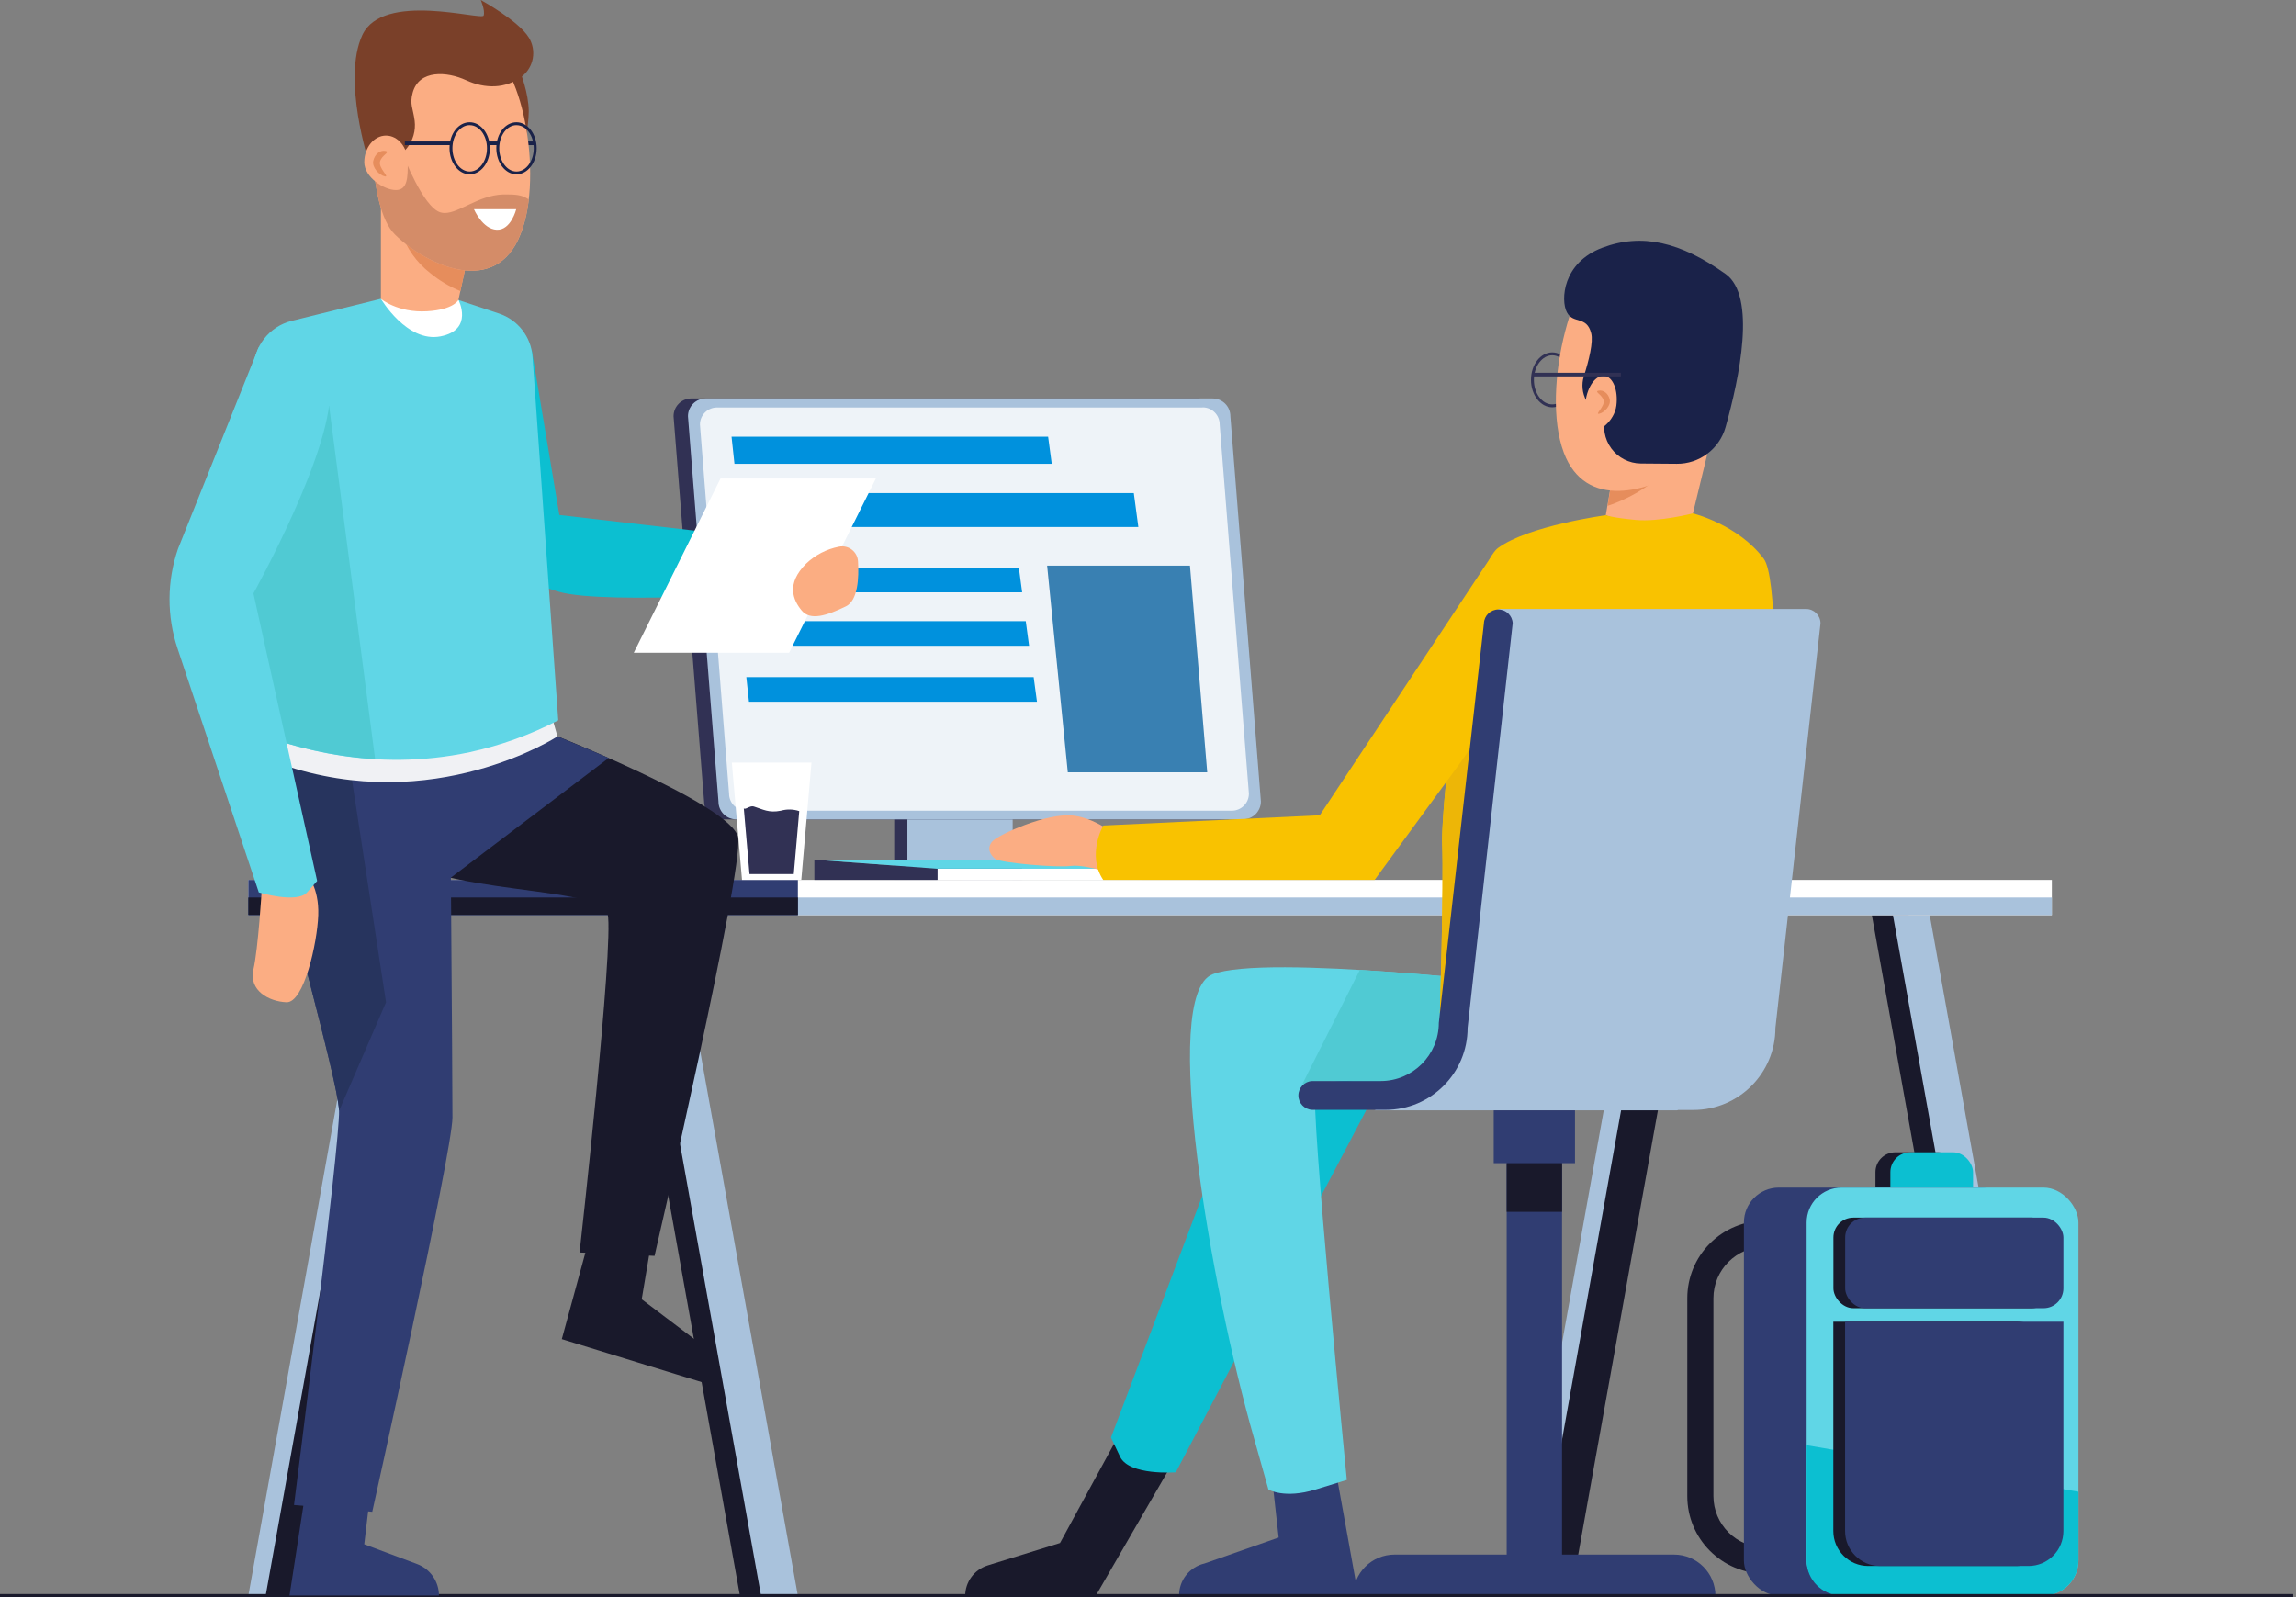 <?xml version="1.0" encoding="UTF-8"?>
<svg width="631px" height="439px" viewBox="0 0 631 439" version="1.1" xmlns="http://www.w3.org/2000/svg" xmlns:xlink="http://www.w3.org/1999/xlink">
    <rect x="0" y="0" width="631" height="439" fill="#808080" stroke="none"/>
    <!-- Generator: Sketch 58 (84663) - https://sketch.com -->
    <title>illustration - be better</title>
    <desc>Created with Sketch.</desc>
    <g id="Page-1" stroke="none" stroke-width="1" fill="none" fill-rule="evenodd">
        <g id="BMC-Helix-Option-3A-V2" transform="translate(-731, -2849)">
            <g id="Be-better-" transform="translate(62, 2735)">
                <g id="illustration---be-better" transform="translate(669, 114)">
                    <path d="M469.264,124.576 L464.512,144.168 C459.91,146.679 454.42,146.973 449.576,144.968 L441.312,141.6 L444.96,120 L469.264,124.576 Z" id="Path" fill="#FBAD83" fill-rule="nonzero"></path>
                    <path d="M445.008,120 L441.808,139.032 C445.411,137.835 448.838,136.165 452,134.064 C453.192,133.279 454.337,132.427 455.432,131.512 C457.536,129.744 459.248,126.712 460.616,122.952 L445.008,120 Z" id="Path" fill="#E68D5C" fill-rule="nonzero"></path>
                    <path d="M321.488,403.424 L301.12,438.624 L265.256,438.624 C265.265,434.786 267.761,431.396 271.424,430.248 L291.312,424.088 L310.44,388.96 L321.488,403.424 Z" id="Path" fill="#19192B" fill-rule="nonzero"></path>
                    <path d="M367.2,404.728 L373.296,438.52 L324.04,438.52 C324.028,434.321 326.918,430.671 331.008,429.72 L351.408,422.576 L349.6,406.304 L367.2,404.728 Z" id="Path" fill="#303D72" fill-rule="nonzero"></path>
                    <path d="M383.488,289.888 L323.136,404.656 C323.136,404.656 310.336,405.648 307.824,400.368 L305.328,395.096 L347.544,283.288 L383.488,289.888 Z" id="Path" fill="#0CBFD1" fill-rule="nonzero"></path>
                    <path d="M421.68,270.864 C421.68,270.864 347.72,262.064 333.208,267.784 C318.696,273.504 332.8,353.976 344.64,395.312 L348.6,409.384 C348.6,409.384 352.96,412.024 361.552,409.384 L370.144,406.744 C370.144,406.744 360,303.408 361.552,299.888 C363.104,296.368 371.784,297.152 371.784,297.152 L421.68,297.152 L421.68,270.864 Z" id="Path" fill="#60D6E6" fill-rule="nonzero"></path>
                    <path d="M421.288,270.84 C421.288,270.84 397.128,267.968 373.72,266.576 L358.016,297.776 L361.112,300.008 L361.16,299.84 C362.72,296.32 371.4,297.104 371.4,297.104 L421.288,297.104 L421.288,270.84 Z" id="Path" fill="#50CAD3" fill-rule="nonzero"></path>
                    <polyline id="Path" fill="#313154" fill-rule="nonzero" points="245.752 241.84 274.672 241.84 274.672 174.104 245.752 174.104 245.752 241.84"></polyline>
                    <polyline id="Path" fill="#A9C2DC" fill-rule="nonzero" points="249.376 241.84 278.304 241.84 278.304 174.104 249.376 174.104 249.376 241.84"></polyline>
                    <rect id="Rectangle" fill="#A9C2DC" fill-rule="nonzero" x="264.552" y="237.656" width="49.264" height="4.184"></rect>
                    <rect id="Rectangle" fill="#313154" fill-rule="nonzero" x="249.376" y="237.656" width="31.536" height="4.184"></rect>
                    <path d="M426.592,111.944 C423.392,111.944 420.752,108.56 420.752,104.4 C420.752,100.24 423.376,96.848 426.592,96.848 C429.808,96.848 432.44,100.232 432.44,104.4 C432.44,108.568 429.816,111.944 426.592,111.944 Z M426.592,97.648 C423.816,97.648 421.552,100.68 421.552,104.4 C421.552,108.12 423.816,111.144 426.592,111.144 C429.368,111.144 431.64,108.12 431.64,104.4 C431.64,100.68 429.376,97.648 426.592,97.648 Z" id="Shape" fill="#313154" fill-rule="nonzero"></path>
                    <path d="M429.776,124.408 C435.712,140.208 452.976,135.288 463.312,128.464 C464.502,127.677 465.648,126.825 466.744,125.912 C476.08,118.048 477.68,85.112 475.824,78.712 C473.968,72.312 454.488,65.512 443.648,68.64 C432.808,71.768 423.12,106.672 429.776,124.408 Z" id="Path" fill="#FBAD83" fill-rule="nonzero"></path>
                    <path d="M460.8,127.472 C467.04,127.531 472.545,123.4 474.232,117.392 C478.008,103.976 482.784,81.392 474.232,75.296 C461.824,66.496 451.24,63.976 440.328,68.096 C429.416,72.216 428.888,82.496 430.608,85.816 C432.328,89.136 436.08,86.688 437.304,91.608 C437.912,94.008 436.688,98.992 435.288,103.4 C434.587,105.638 434.831,108.065 435.962,110.119 C437.093,112.173 439.014,113.676 441.28,114.28 C440.356,117.346 440.929,120.668 442.827,123.247 C444.725,125.827 447.726,127.362 450.928,127.392 L460.8,127.472 Z" id="Path" fill="#1A2249" fill-rule="nonzero"></path>
                    <path d="M444.216,111.496 C443.672,115.72 439.416,118.984 437.016,118.696 C434.616,118.408 435.2,114.64 435.736,110.4 C436.272,106.16 438.608,102.992 440.952,103.296 C443.296,103.6 444.752,107.272 444.216,111.496 Z" id="Path" fill="#FBAD83" fill-rule="nonzero"></path>
                    <polygon id="Path" fill="#19192B" fill-rule="nonzero" points="547.992 438.656 558.104 438.656 524.552 251.512 514.432 251.512"></polygon>
                    <polygon id="Path" fill="#A9C2DC" fill-rule="nonzero" points="553.792 438.656 563.904 438.656 530.344 251.512 520.232 251.512"></polygon>
                    <polygon id="Path" fill="#A9C2DC" fill-rule="nonzero" points="426.936 438.656 416.816 438.656 450.376 251.512 460.496 251.512"></polygon>
                    <polygon id="Path" fill="#19192B" fill-rule="nonzero" points="431.696 438.656 421.584 438.656 455.136 251.512 465.256 251.512"></polygon>
                    <polygon id="Path" fill="#19192B" fill-rule="nonzero" points="203.368 438.656 213.488 438.656 179.928 251.512 169.808 251.512"></polygon>
                    <polygon id="Path" fill="#A9C2DC" fill-rule="nonzero" points="209.168 438.656 219.288 438.656 185.728 251.512 175.608 251.512"></polygon>
                    <rect id="Rectangle" fill="#FFFFFF" fill-rule="nonzero" x="68.232" y="241.84" width="495.672" height="9.672"></rect>
                    <rect id="Rectangle" fill="#A9C2DC" fill-rule="nonzero" x="68.232" y="246.672" width="495.672" height="4.84"></rect>
                    <rect id="Rectangle" fill="#303D72" fill-rule="nonzero" x="68.232" y="241.84" width="151.048" height="9.672"></rect>
                    <rect id="Rectangle" fill="#19192B" fill-rule="nonzero" x="68.232" y="246.672" width="151.048" height="4.84"></rect>
                    <polygon id="Path" fill="#A9C2DC" fill-rule="nonzero" points="78.352 438.656 68.232 438.656 101.792 251.512 111.904 251.512"></polygon>
                    <polygon id="Path" fill="#19192B" fill-rule="nonzero" points="83.112 438.656 72.992 438.656 106.552 251.512 116.672 251.512"></polygon>
                    <path d="M337.68,225.2 L198.4,225.2 C195.7,225.2 193.512,223.012 193.512,220.312 L185.112,114.4 C185.116,111.702 187.302,109.516 190,109.512 L329.296,109.512 C330.592,109.512 331.836,110.027 332.752,110.944 C333.669,111.86 334.184,113.104 334.184,114.4 L342.568,220.28 C342.564,222.978 340.378,225.164 337.68,225.168" id="Path" fill="#313154" fill-rule="nonzero"></path>
                    <path d="M341.64,225.2 L202.344,225.2 C199.644,225.2 197.456,223.012 197.456,220.312 L189.072,114.4 C189.072,113.104 189.587,111.86 190.504,110.944 C191.42,110.027 192.664,109.512 193.96,109.512 L333.256,109.512 C335.956,109.512 338.144,111.7 338.144,114.4 L346.528,220.28 C346.524,222.978 344.338,225.164 341.64,225.168" id="Path" fill="#A9C2DC" fill-rule="nonzero"></path>
                    <path d="M330.52,112 L197.048,112 C194.463,112 192.368,114.095 192.368,116.68 L200.368,218.128 C200.368,220.717 202.467,222.816 205.056,222.816 L338.552,222.816 C341.138,222.812 343.232,220.714 343.232,218.128 L335.2,116.648 C335.2,114.063 333.105,111.968 330.52,111.968" id="Path" fill="#EEF3F8" fill-rule="nonzero"></path>
                    <rect id="Rectangle" fill="#313154" fill-rule="nonzero" x="421.224" y="102.448" width="24.224" height="1"></rect>
                    <path d="M465.256,141.096 C465.256,141.096 456.024,143.496 449.56,142.896 C443.096,142.296 441.312,141.6 441.312,141.6 C441.312,141.6 420.096,144.448 411.712,150.6 C403.328,156.752 395.912,220.432 396.352,232 C396.792,243.568 395.728,278.4 395.728,278.4 L484.744,278.4 C484.744,278.4 491.776,163.04 484.744,153.6 C477.712,144.16 465.256,141.096 465.256,141.096 Z" id="Path" fill="#F9C200" fill-rule="nonzero"></path>
                    <path d="M445.944,278.4 L432.04,179.408 L403.944,171.872 C399.288,193.416 396.064,224.296 396.352,232.016 C396.792,243.6 395.728,278.416 395.728,278.416 L445.944,278.4 Z" id="Path" fill="#EDB607" fill-rule="nonzero"></path>
                    <rect id="Rectangle" fill="#FFFFFF" fill-rule="nonzero" x="257.616" y="238.768" width="71.68" height="3.072"></rect>
                    <polygon id="Path" fill="#313154" fill-rule="nonzero" points="223.808 241.84 257.616 241.84 257.616 238.76 223.808 236.272"></polygon>
                    <polygon id="Path" fill="#5FD6E6" fill-rule="nonzero" points="223.808 236.272 295.488 236.272 329.296 238.76 257.616 238.76"></polygon>
                    <path d="M308.288,230.856 C308.288,230.856 302.008,224.976 294.896,224.152 C287.784,223.328 274.344,229.4 272.704,231.264 C271.064,233.128 272.16,235.104 273.648,236.12 C275.136,237.136 290.136,238.52 294.352,237.992 C298.568,237.464 307.744,240.752 307.744,240.752 L308.288,230.856 Z" id="Path" fill="#FBAD83" fill-rule="nonzero"></path>
                    <path d="M410.112,152.528 L362.712,224.072 L303.2,226.888 C303.2,226.888 298.584,235.016 303.2,241.84 L377.784,241.84 L401.424,209.512 C410.145,197.585 413.967,182.77 412.104,168.112 L410.112,152.528 Z" id="Path" fill="#F9C200" fill-rule="nonzero"></path>
                    <path d="M496.368,167.376 L411.768,167.376 L401.184,280.496 L397.184,292.704 L377.728,305.176 L460.88,305.176 L461.224,305.064 L465.392,305.064 C477.838,305.064 487.928,294.974 487.928,282.528 L500.32,171.328 C500.32,169.145 498.551,167.376 496.368,167.376 Z" id="Path" fill="#A9C2DC" fill-rule="nonzero"></path>
                    <rect id="Rectangle" fill="#303D72" fill-rule="nonzero" x="414.072" y="308.832" width="15.216" height="129.688"></rect>
                    <path d="M371.88,438.656 L371.88,438.656 C371.878,435.635 373.076,432.738 375.211,430.601 C377.347,428.464 380.243,427.264 383.264,427.264 L460.064,427.264 C466.356,427.264 471.456,432.364 471.456,438.656 L371.88,438.656 Z" id="Path" fill="#303D72" fill-rule="nonzero"></path>
                    <rect id="Rectangle" fill="#303D72" fill-rule="nonzero" x="410.512" y="305.176" width="22.336" height="14.512"></rect>
                    <rect id="Rectangle" fill="#19192B" fill-rule="nonzero" x="414.072" y="319.688" width="15.216" height="13.376"></rect>
                    <path d="M407.816,171.328 L395.424,281.12 C395.424,289.957 388.261,297.12 379.424,297.12 L360.616,297.12 C358.5,297.215 356.834,298.958 356.834,301.076 C356.834,303.194 358.5,304.937 360.616,305.032 L380.8,305.032 C393.246,305.032 403.336,294.942 403.336,282.496 L415.728,171.296 C415.633,169.18 413.89,167.514 411.772,167.514 C409.654,167.514 407.911,169.18 407.816,171.296 L407.816,171.328 Z" id="Path" fill="#303D72" fill-rule="nonzero"></path>
                    <polygon id="Path" fill="#FFFFFF" fill-rule="nonzero" points="203.928 241.84 220.216 241.84 223.016 209.6 201.128 209.6"></polygon>
                    <path d="M205.984,240.232 L218.152,240.232 L219.656,222.928 C218.023,222.382 216.263,222.343 214.608,222.816 C211.248,223.496 209.688,222.44 207.16,221.656 C206.096,221.328 204.864,222.656 204.416,222.168 C205.112,230.2 205.288,232.208 205.984,240.232 Z" id="Path" fill="#313154" fill-rule="nonzero"></path>
                    <path d="M496.512,335.496 L485,335.496 C479.351,335.496 473.934,337.741 469.941,341.737 C465.949,345.732 463.708,351.151 463.712,356.8 L463.712,411.2 C463.712,422.957 473.243,432.488 485,432.488 L497.952,432.488 L497.952,425.288 L485,425.288 C477.217,425.288 470.905,418.983 470.896,411.2 L470.896,356.8 C470.9,349.011 477.211,342.697 485,342.688 L496.512,342.688 L496.512,335.496 Z" id="Path" fill="#19192B" fill-rule="nonzero"></path>
                    <rect id="Rectangle" fill="#19192B" fill-rule="nonzero" x="515.424" y="316.696" width="22.72" height="24.896" rx="5.464"></rect>
                    <rect id="Rectangle" fill="#0CBFD1" fill-rule="nonzero" x="519.528" y="316.696" width="22.72" height="24.896" rx="5.464"></rect>
                    <rect id="Rectangle" fill="#303D72" fill-rule="nonzero" x="479.272" y="326.4" width="74.696" height="112.12" rx="9.6"></rect>
                    <rect id="Rectangle" fill="#60D6E6" fill-rule="nonzero" x="496.512" y="326.4" width="74.696" height="112.12" rx="9.6"></rect>
                    <path d="M496.512,397.208 L496.512,428.92 C496.512,434.222 500.81,438.52 506.112,438.52 L561.6,438.52 C566.902,438.52 571.2,434.222 571.2,428.92 L571.2,409.992 L496.512,397.208 Z" id="Path" fill="#0CBFD1" fill-rule="nonzero"></path>
                    <path d="M554.248,430.4 L513.448,430.4 C508.146,430.4 503.848,426.102 503.848,420.8 L503.848,363.264 L554.248,363.264 C559.55,363.264 563.848,367.562 563.848,372.864 L563.848,420.8 C563.848,426.102 559.55,430.4 554.248,430.4 Z" id="Path" fill="#19192B" fill-rule="nonzero"></path>
                    <path d="M557.48,430.4 L516.68,430.4 C511.378,430.4 507.08,426.102 507.08,420.8 L507.08,363.264 L567.08,363.264 L567.08,420.8 C567.08,426.102 562.782,430.4 557.48,430.4 Z" id="Path" fill="#303D72" fill-rule="nonzero"></path>
                    <rect id="Rectangle" fill="#19192B" fill-rule="nonzero" x="503.872" y="334.656" width="59.976" height="24.896" rx="5.464"></rect>
                    <rect id="Rectangle" fill="#303D72" fill-rule="nonzero" x="507.104" y="334.656" width="59.976" height="24.896" rx="5.464"></rect>
                    <path d="M442.4,109.848 C442.752,111.496 440.872,113.424 439.52,113.712 C438.168,114 441.072,111.744 440.72,110.096 C440.368,108.448 437.984,107.656 439.328,107.376 C440.672,107.096 442.064,108.192 442.4,109.848 Z" id="Path" fill="#E68D5C" fill-rule="nonzero"></path>
                    <rect id="Rectangle" fill="#19192B" fill-rule="nonzero" x="0" y="438.12" width="630.232" height="1"></rect>
                    <path d="M161.136,343.328 L154.4,368.048 L194.704,380.44 C196.123,375.824 194.502,370.814 190.648,367.904 L176.36,357.096 L178.696,343.2 L161.136,343.328 Z" id="Path" fill="#19192B" fill-rule="nonzero"></path>
                    <path d="M83.912,410.336 L79.568,438.52 L120.632,438.52 C120.632,434.664 118.237,431.213 114.624,429.864 L100.104,424.432 L101.344,413.944 L83.912,410.336 Z" id="Path" fill="#303D72" fill-rule="nonzero"></path>
                    <path d="M148.456,200.472 C148.456,200.472 201.32,221 202.856,230.208 C204.392,239.416 179.888,345.168 179.888,345.168 L159.28,344.24 C159.28,344.24 168.8,259.632 167,251.088 C165.2,242.544 109.224,246.76 103.584,229.416 C97.944,212.072 99.664,192.96 99.664,192.96 L148.456,200.472 Z" id="Path" fill="#19192B" fill-rule="nonzero"></path>
                    <path d="M123.864,241.248 L110.264,194.6 L148.416,200.472 C148.416,200.472 155.792,203.368 167.288,208.328 L123.864,241.248 Z" id="Path" fill="#303D72" fill-rule="nonzero"></path>
                    <path d="M123.624,203.688 C123.624,203.688 124.368,297.792 124.344,307.136 C124.32,316.48 102.304,415.504 102.304,415.504 L80.8,413.64 C80.8,413.64 93.464,314.032 93.176,305.312 C92.888,296.592 77.12,242.664 74.496,224.616 C71.872,206.568 76.8,188 76.8,188 L94.816,194.032 L123.624,203.688 Z" id="Path" fill="#303D72" fill-rule="nonzero"></path>
                    <path d="M94.832,201.992 L75.04,196.992 C73.944,204.072 73.016,214.416 74.496,224.616 C77.12,242.664 92.896,296.616 93.184,305.312 L106.088,275.472 L94.832,201.992 Z" id="Path" fill="#27345E" fill-rule="nonzero"></path>
                    <path d="M151.088,194.968 L153.208,202.408 C153.208,202.408 119.256,224.52 77.296,210.056 L71.096,208 L72.44,197.048 L151.088,194.968 Z" id="Path" fill="#F0F1F4" fill-rule="nonzero"></path>
                    <path d="M146.128,96.136 L153.72,141.544 L221.224,149.352 L221.224,162.4 C221.224,162.4 166.384,166.472 153.424,162.6 C140.464,158.728 132,153.384 129.08,129.872 C126.16,106.36 146.128,96.136 146.128,96.136 Z" id="Path" fill="#0CBFD1" fill-rule="nonzero"></path>
                    <path d="M104.68,82.12 L80.168,88.184 C73.998,89.712 69.66,95.244 69.648,101.6 L69.648,201.112 C80.264,205.344 102.584,212.4 129.176,206.712 C137.612,204.889 145.766,201.948 153.424,197.968 C150.944,163.568 148.784,131.992 146.352,98.032 C145.965,92.586 142.338,87.908 137.16,86.176 L125.96,82.44 L104.68,82.12 Z" id="Path" fill="#60D6E6" fill-rule="nonzero"></path>
                    <path d="M104.68,82.12 C104.68,82.12 111.816,94.24 121.048,92.448 C130.28,90.656 125.992,82.4 125.992,82.4 L104.68,82.12 Z" id="Path" fill="#FFFFFF" fill-rule="nonzero"></path>
                    <path d="M104.68,54.8 L104.68,82.12 C104.68,82.12 109.272,86.016 117.344,85.544 C124.808,85.112 125.992,82.408 125.992,82.408 L129.08,68.24 L104.68,54.8" id="Path" fill="#FBAD83" fill-rule="nonzero"></path>
                    <path d="M126.52,80 C123.53,78.78 120.741,77.116 118.248,75.064 C114.499,72.163 111.696,68.215 110.192,63.72 L126.568,66.84 L129.08,68.224 L126.52,80" id="Path" fill="#E68D5C" fill-rule="nonzero"></path>
                    <rect id="Rectangle" fill="#1A2249" fill-rule="nonzero" x="133.224" y="38.88" width="13.864" height="1"></rect>
                    <path d="M142.96,19.752 C142.96,19.752 145.312,25.568 145.312,30.664 C145.312,34.76 143.664,42.512 143.664,42.512 L134.232,18.4 L142.96,19.752 Z" id="Path" fill="#7A4029" fill-rule="nonzero"></path>
                    <path d="M142.4,65.88 C134.936,81.568 116.424,72.28 108.488,64.384 C100.552,56.488 101.656,26.224 103.856,20.504 C106.056,14.784 124.376,10.104 134.04,13.824 C143.704,17.544 149.848,50.184 142.4,65.88" id="Path" fill="#FBAD83" fill-rule="nonzero"></path>
                    <path d="M145.312,54.816 C144.937,58.636 143.954,62.371 142.4,65.88 C139.424,72.12 134.704,74.4 129.6,74.4 L129.6,74.4 C134.704,74.4 139.424,72.112 142.4,65.872 C143.96,62.367 144.946,58.634 145.32,54.816 L145.32,54.816" id="Path" fill="#D7C5BE" fill-rule="nonzero"></path>
                    <path d="M110.768,42.512 L102.4,42.512 C102.912,51.496 104.632,60.56 108.472,64.384 C113.272,69.184 121.864,74.408 129.592,74.408 C134.688,74.408 139.408,72.12 142.392,65.88 C143.949,62.371 144.935,58.636 145.312,54.816 C143.904,53.872 142.632,53.448 139.784,53.448 C139.28,53.448 138.72,53.448 138.104,53.448 C131.456,53.728 126.192,58.536 122.232,58.536 C121.837,58.541 121.443,58.487 121.064,58.376 C116.264,56.984 110.768,42.472 110.768,42.472" id="Path" fill="#D48C68" fill-rule="nonzero"></path>
                    <path d="M104.912,44.432 C107.621,44.18 110.113,42.84 111.816,40.719 C113.52,38.598 114.291,35.876 113.952,33.176 C113.528,29.776 112.528,28.688 113.416,25.464 C115.176,19.064 122.872,19.648 128.072,22.04 C133.272,24.432 138.936,24.44 143.4,21.048 C146.7,18.481 147.525,13.835 145.312,10.288 C142.4,5.6 132.12,0 132.12,0 C132.12,0 133.368,2.808 132.92,4.264 C132.472,5.72 105.168,-2.496 99.56,9.664 C93.952,21.824 101.424,44.752 101.424,44.752 L104.912,44.432 Z" id="Path" fill="#7A4029" fill-rule="nonzero"></path>
                    <path d="M100.112,44.592 C100.112,48.64 105.488,52.232 108.784,52.232 C112.08,52.232 112.064,48.64 112.064,44.592 C112.064,40.544 109.384,37.264 106.088,37.264 C102.792,37.264 100.112,40.544 100.112,44.592 Z" id="Path" fill="#FBAD83" fill-rule="nonzero"></path>
                    <path d="M102.576,44.232 C102.192,46.04 104.256,48.16 105.736,48.472 C107.216,48.784 104.04,46.312 104.424,44.472 C104.808,42.632 107.424,41.808 105.944,41.488 C104.464,41.168 102.96,42.4 102.576,44.232 Z" id="Path" fill="#E68D5C" fill-rule="nonzero"></path>
                    <path d="M141.944,47.904 C138.888,47.904 136.4,44.704 136.4,40.704 C136.4,36.704 138.888,33.6 141.944,33.6 C145,33.6 147.488,36.8 147.488,40.752 C147.488,44.704 145.008,47.904 141.944,47.904 Z M141.944,34.392 C139.328,34.392 137.2,37.24 137.2,40.744 C137.2,44.248 139.328,47.144 141.944,47.144 C144.56,47.144 146.688,44.288 146.688,40.744 C146.688,37.2 144.56,34.4 141.944,34.4 L141.944,34.392 Z" id="Shape" fill="#1A2249" fill-rule="nonzero"></path>
                    <path d="M129.08,47.904 C126.024,47.904 123.536,44.704 123.536,40.704 C123.536,36.704 126.024,33.6 129.08,33.6 C132.136,33.6 134.632,36.8 134.632,40.752 C134.632,44.704 132.144,47.904 129.08,47.904 Z M129.08,34.392 C126.464,34.392 124.336,37.24 124.336,40.744 C124.336,44.248 126.464,47.144 129.08,47.144 C131.696,47.144 133.832,44.288 133.832,40.744 C133.832,37.2 131.696,34.4 129.08,34.4 L129.08,34.392 Z" id="Shape" fill="#1A2249" fill-rule="nonzero"></path>
                    <rect id="Rectangle" fill="#1A2249" fill-rule="nonzero" x="111.256" y="38.88" width="12.808" height="1"></rect>
                    <rect id="Rectangle" fill="#1A2249" fill-rule="nonzero" x="134.232" y="38.88" width="2.576" height="1"></rect>
                    <path d="M141.872,57.496 L130.248,57.496 C130.248,57.496 132.6,63 136.52,63.152 C140.44,63.304 141.872,57.496 141.872,57.496 Z" id="Path" fill="#FFFFFF" fill-rule="nonzero"></path>
                    <path d="M90.44,111.544 L69.64,113.888 L69.64,201.088 C80.317,205.366 91.608,207.91 103.088,208.624 L90.44,111.544 Z" id="Path" fill="#50CAD3"></path>
                    <path d="M71.928,244.6 C71.928,244.6 70.968,260.664 69.648,266.464 C68.328,272.264 73.928,275.264 78.728,275.464 C83.528,275.664 87.2,259.152 87.464,251.512 C87.728,243.872 84.352,240.312 84.352,240.312 L71.928,244.6 Z" id="Path" fill="#FBAD83" fill-rule="nonzero"></path>
                    <path d="M71.096,95.464 L48.912,150.856 C45.859,159.728 45.82,169.359 48.8,178.256 L71.128,245.272 C71.128,245.272 81.608,248.424 84.384,245.272 L87.16,242.128 L69.648,163.096 C69.648,163.096 92.456,122.152 90.592,105.832 C88.728,89.512 71.096,95.464 71.096,95.464 Z" id="Path" fill="#60D6E6" fill-rule="nonzero"></path>
                    <polygon id="Path" fill="#0091DD" points="201.048 120.016 201.848 127.472 289.048 127.472 288.048 120.016"></polygon>
                    <polygon id="Path" fill="#0091DD" points="201.048 156.032 201.776 162.8 280.912 162.8 280.008 156.032"></polygon>
                    <polygon id="Path" fill="#0091DD" points="202.944 170.72 203.672 177.488 282.816 177.488 281.904 170.72"></polygon>
                    <polygon id="Path" fill="#0091DD" points="205.112 186.096 205.84 192.872 284.984 192.872 284.072 186.096"></polygon>
                    <polygon id="Path" fill="#0091DD" points="202.944 135.528 203.944 144.848 312.848 144.848 311.6 135.528"></polygon>
                    <polygon id="Path" fill="#FFFFFF" fill-rule="nonzero" points="216.872 179.408 174.176 179.408 198.016 131.512 240.712 131.512"></polygon>
                    <path d="M235.808,154.296 C235.739,153.025 235.119,151.848 234.111,151.072 C233.103,150.296 231.806,149.998 230.56,150.256 C227.167,150.914 224.035,152.533 221.536,154.92 C215.992,160.464 217.968,164.968 220.328,167.808 C222.688,170.648 227.2,169.224 232.488,166.648 C235.816,165.024 236.072,158.72 235.808,154.296 Z" id="Path" fill="#FBAD82"></path>
                    <polygon id="Path" fill="#3980B2" points="287.776 155.464 293.456 212.264 331.776 212.264 327.032 155.464"></polygon>
                </g>
            </g>
        </g>
    </g>
</svg>